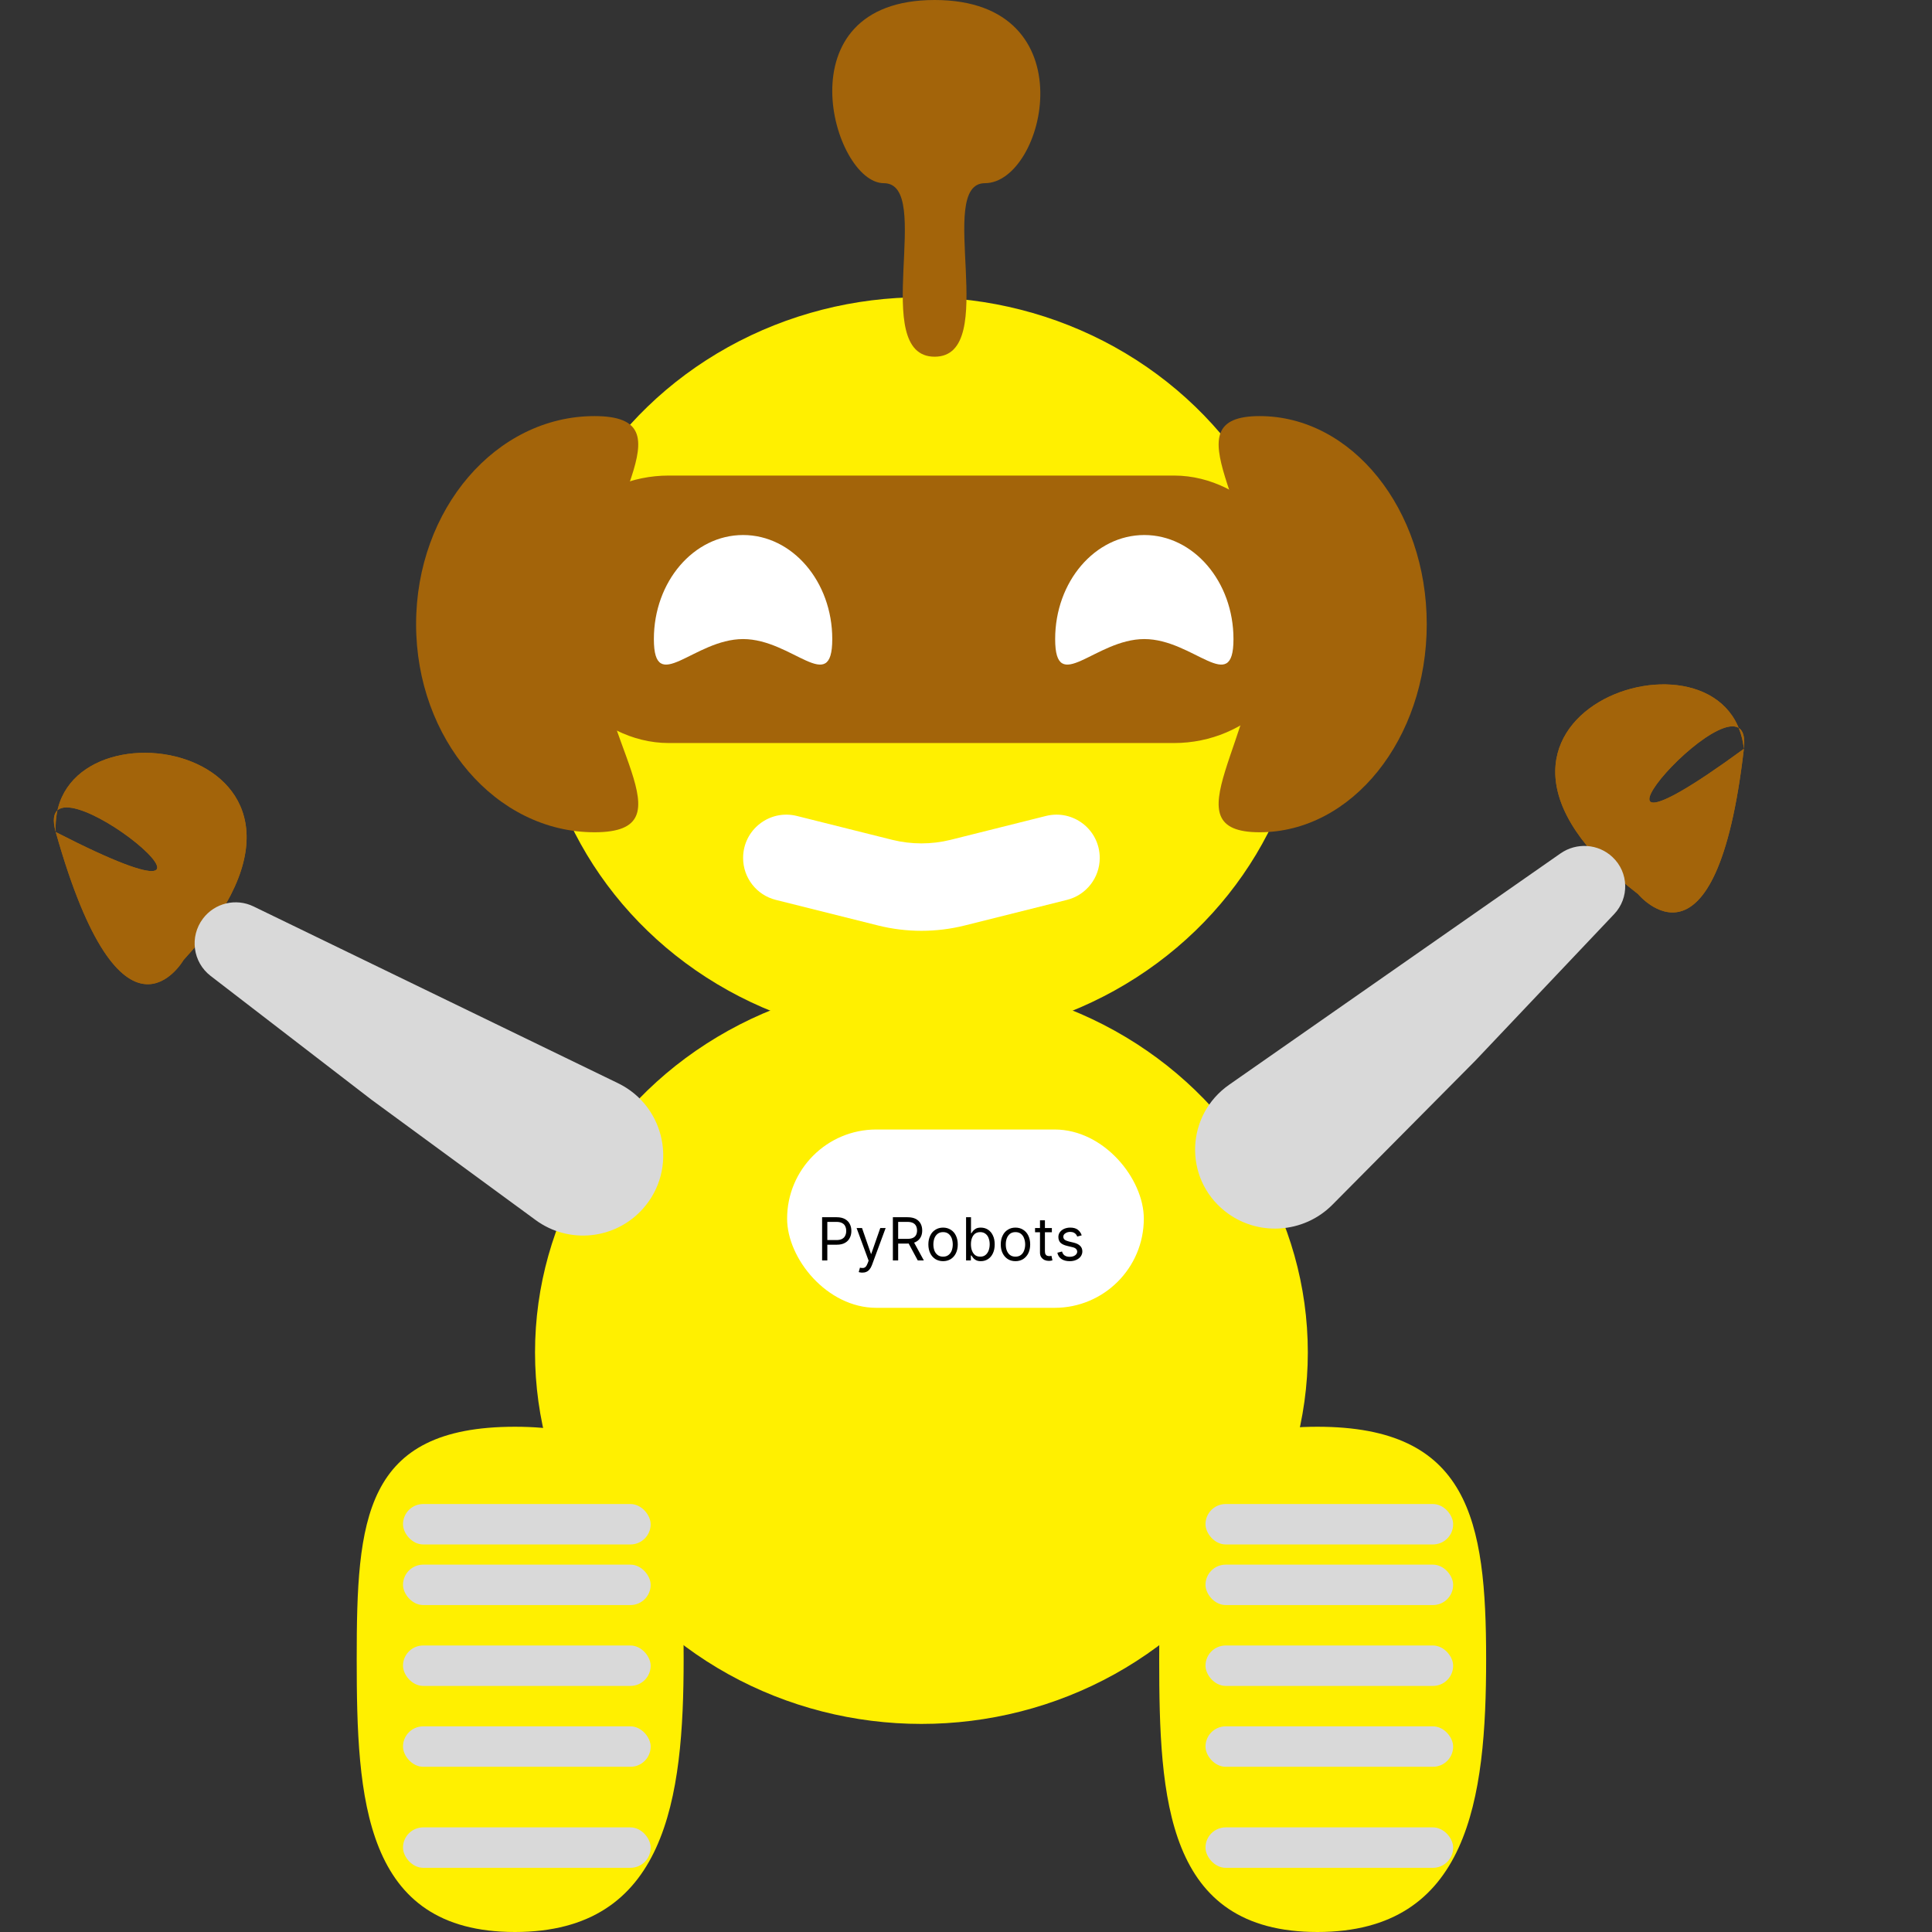 <svg width="27" height="27" viewBox="0 0 27 27" fill="none" xmlns="http://www.w3.org/2000/svg">
<rect x="0" y="0" width="27" height="27" fill="#333333" stroke="none"/>
<ellipse cx="12.877" cy="9.346" rx="5.4" ry="5.192" fill="#FFF000"/>
<ellipse cx="12.877" cy="18.9" rx="5.4" ry="5.192" fill="#FFF000"/>
<path d="M8.308 8.723C8.308 10.329 9.684 11.631 8.308 11.631C6.931 11.631 5.815 10.329 5.815 8.723C5.815 7.117 6.931 5.815 8.308 5.815C9.684 5.815 8.308 7.117 8.308 8.723Z" fill="#A3640A"/>
<path d="M17.604 8.723C17.604 10.329 16.314 11.631 17.604 11.631C18.893 11.631 19.939 10.329 19.939 8.723C19.939 7.117 18.893 5.815 17.604 5.815C16.314 5.815 17.604 7.117 17.604 8.723Z" fill="#A3640A"/>
<rect x="7.477" y="6.646" width="10.8" height="3.738" rx="1.869" fill="#A3640A"/>
<path d="M11.631 8.931C11.631 9.734 11.073 8.931 10.385 8.931C9.696 8.931 9.138 9.734 9.138 8.931C9.138 8.128 9.696 7.477 10.385 7.477C11.073 7.477 11.631 8.128 11.631 8.931Z" fill="white"/>
<path d="M17.238 8.931C17.238 9.734 16.68 8.931 15.992 8.931C15.304 8.931 14.746 9.734 14.746 8.931C14.746 8.128 15.304 7.477 15.992 7.477C16.68 7.477 17.238 8.128 17.238 8.931Z" fill="white"/>
<path d="M10.385 11.99C10.385 11.596 10.754 11.308 11.136 11.403L12.47 11.737C12.737 11.803 13.017 11.803 13.284 11.737L14.618 11.403C15 11.308 15.369 11.596 15.369 11.99C15.369 12.267 15.18 12.509 14.911 12.576L13.481 12.934C13.085 13.033 12.669 13.033 12.272 12.934L10.842 12.576C10.573 12.509 10.385 12.267 10.385 11.99Z" fill="white"/>
<rect x="11" y="15.785" width="4.985" height="2.492" rx="1.246" fill="white"/>
<path d="M11.489 17.615V17.011H11.693C11.74 17.011 11.779 17.02 11.809 17.037C11.839 17.054 11.862 17.077 11.876 17.106C11.891 17.134 11.898 17.167 11.898 17.202C11.898 17.238 11.891 17.27 11.876 17.299C11.862 17.328 11.84 17.352 11.809 17.369C11.78 17.386 11.741 17.395 11.694 17.395H11.548V17.33H11.691C11.724 17.33 11.75 17.324 11.77 17.313C11.789 17.302 11.804 17.287 11.812 17.268C11.822 17.248 11.826 17.227 11.826 17.202C11.826 17.178 11.822 17.157 11.812 17.137C11.804 17.118 11.789 17.103 11.769 17.093C11.75 17.082 11.723 17.076 11.69 17.076H11.562V17.615H11.489ZM12.051 17.785C12.04 17.785 12.029 17.784 12.02 17.782C12.011 17.781 12.004 17.779 12.001 17.777L12.018 17.716C12.035 17.72 12.05 17.722 12.063 17.72C12.076 17.719 12.088 17.713 12.098 17.703C12.108 17.693 12.117 17.676 12.126 17.653L12.139 17.618L11.971 17.162H12.047L12.172 17.523H12.176L12.302 17.162H12.377L12.185 17.681C12.176 17.705 12.165 17.724 12.152 17.74C12.14 17.755 12.125 17.767 12.108 17.774C12.091 17.782 12.072 17.785 12.051 17.785ZM12.478 17.615V17.011H12.682C12.73 17.011 12.768 17.019 12.799 17.035C12.829 17.051 12.851 17.073 12.866 17.101C12.881 17.129 12.888 17.161 12.888 17.197C12.888 17.232 12.881 17.264 12.866 17.291C12.851 17.319 12.829 17.34 12.799 17.356C12.769 17.372 12.73 17.379 12.684 17.379H12.518V17.313H12.681C12.714 17.313 12.739 17.309 12.759 17.299C12.779 17.29 12.793 17.276 12.802 17.259C12.811 17.241 12.816 17.221 12.816 17.197C12.816 17.172 12.811 17.151 12.802 17.133C12.793 17.115 12.779 17.101 12.759 17.091C12.739 17.081 12.713 17.076 12.68 17.076H12.552V17.615H12.478ZM12.763 17.344L12.911 17.615H12.826L12.68 17.344H12.763ZM13.18 17.625C13.139 17.625 13.103 17.615 13.072 17.596C13.041 17.576 13.017 17.549 13 17.514C12.983 17.479 12.974 17.438 12.974 17.391C12.974 17.344 12.983 17.303 13 17.268C13.017 17.232 13.041 17.205 13.072 17.186C13.103 17.166 13.139 17.156 13.18 17.156C13.22 17.156 13.256 17.166 13.287 17.186C13.318 17.205 13.342 17.232 13.359 17.268C13.376 17.303 13.385 17.344 13.385 17.391C13.385 17.438 13.376 17.479 13.359 17.514C13.342 17.549 13.318 17.576 13.287 17.596C13.256 17.615 13.22 17.625 13.18 17.625ZM13.18 17.562C13.211 17.562 13.236 17.554 13.256 17.538C13.276 17.523 13.291 17.502 13.301 17.476C13.31 17.45 13.315 17.422 13.315 17.391C13.315 17.361 13.31 17.333 13.301 17.306C13.291 17.28 13.276 17.259 13.256 17.243C13.236 17.227 13.211 17.219 13.18 17.219C13.149 17.219 13.123 17.227 13.103 17.243C13.083 17.259 13.068 17.28 13.058 17.306C13.049 17.333 13.044 17.361 13.044 17.391C13.044 17.422 13.049 17.45 13.058 17.476C13.068 17.502 13.083 17.523 13.103 17.538C13.123 17.554 13.149 17.562 13.18 17.562ZM13.501 17.615V17.011H13.57V17.234H13.576C13.581 17.226 13.588 17.216 13.597 17.204C13.607 17.192 13.62 17.181 13.637 17.171C13.654 17.161 13.678 17.156 13.707 17.156C13.745 17.156 13.779 17.166 13.808 17.185C13.837 17.204 13.86 17.231 13.876 17.266C13.893 17.301 13.901 17.342 13.901 17.39C13.901 17.438 13.893 17.48 13.876 17.515C13.86 17.55 13.837 17.577 13.808 17.596C13.779 17.615 13.746 17.625 13.708 17.625C13.679 17.625 13.656 17.62 13.638 17.61C13.621 17.601 13.607 17.589 13.598 17.577C13.588 17.564 13.581 17.554 13.576 17.546H13.568V17.615H13.501ZM13.569 17.389C13.569 17.423 13.574 17.453 13.584 17.479C13.594 17.505 13.609 17.526 13.628 17.541C13.647 17.555 13.671 17.562 13.699 17.562C13.728 17.562 13.752 17.555 13.772 17.539C13.791 17.524 13.806 17.503 13.816 17.477C13.826 17.45 13.831 17.421 13.831 17.389C13.831 17.357 13.826 17.328 13.816 17.303C13.807 17.277 13.792 17.257 13.772 17.242C13.753 17.227 13.728 17.219 13.699 17.219C13.671 17.219 13.647 17.226 13.627 17.24C13.608 17.255 13.594 17.274 13.584 17.3C13.574 17.325 13.569 17.355 13.569 17.389ZM14.191 17.625C14.15 17.625 14.114 17.615 14.084 17.596C14.053 17.576 14.029 17.549 14.012 17.514C13.994 17.479 13.986 17.438 13.986 17.391C13.986 17.344 13.994 17.303 14.012 17.268C14.029 17.232 14.053 17.205 14.084 17.186C14.114 17.166 14.15 17.156 14.191 17.156C14.232 17.156 14.268 17.166 14.299 17.186C14.329 17.205 14.354 17.232 14.371 17.268C14.388 17.303 14.397 17.344 14.397 17.391C14.397 17.438 14.388 17.479 14.371 17.514C14.354 17.549 14.329 17.576 14.299 17.596C14.268 17.615 14.232 17.625 14.191 17.625ZM14.191 17.562C14.222 17.562 14.248 17.554 14.268 17.538C14.288 17.523 14.303 17.502 14.312 17.476C14.322 17.45 14.327 17.422 14.327 17.391C14.327 17.361 14.322 17.333 14.312 17.306C14.303 17.28 14.288 17.259 14.268 17.243C14.248 17.227 14.222 17.219 14.191 17.219C14.16 17.219 14.135 17.227 14.114 17.243C14.095 17.259 14.08 17.28 14.07 17.306C14.06 17.333 14.056 17.361 14.056 17.391C14.056 17.422 14.06 17.45 14.07 17.476C14.08 17.502 14.095 17.523 14.114 17.538C14.135 17.554 14.16 17.562 14.191 17.562ZM14.7 17.162V17.221H14.465V17.162H14.7ZM14.534 17.054H14.603V17.486C14.603 17.505 14.606 17.52 14.612 17.53C14.618 17.54 14.625 17.546 14.634 17.549C14.643 17.552 14.653 17.554 14.663 17.554C14.671 17.554 14.677 17.554 14.682 17.553C14.687 17.552 14.691 17.551 14.694 17.55L14.708 17.613C14.703 17.615 14.697 17.617 14.688 17.618C14.68 17.62 14.669 17.621 14.656 17.621C14.637 17.621 14.617 17.617 14.598 17.609C14.58 17.6 14.564 17.587 14.552 17.57C14.54 17.553 14.534 17.531 14.534 17.505V17.054ZM15.117 17.264L15.055 17.281C15.051 17.271 15.045 17.261 15.038 17.251C15.03 17.241 15.02 17.233 15.007 17.226C14.994 17.22 14.977 17.216 14.957 17.216C14.929 17.216 14.906 17.223 14.888 17.236C14.869 17.248 14.86 17.264 14.86 17.284C14.86 17.301 14.867 17.315 14.879 17.325C14.892 17.335 14.911 17.343 14.938 17.35L15.005 17.366C15.046 17.376 15.076 17.391 15.096 17.412C15.116 17.432 15.126 17.457 15.126 17.489C15.126 17.515 15.118 17.538 15.103 17.559C15.089 17.579 15.068 17.595 15.041 17.607C15.015 17.619 14.984 17.625 14.949 17.625C14.902 17.625 14.864 17.615 14.834 17.595C14.804 17.575 14.784 17.545 14.777 17.507L14.842 17.49C14.849 17.515 14.861 17.533 14.878 17.545C14.896 17.557 14.919 17.564 14.948 17.564C14.98 17.564 15.006 17.557 15.025 17.543C15.044 17.529 15.054 17.512 15.054 17.493C15.054 17.477 15.048 17.464 15.037 17.453C15.026 17.442 15.009 17.434 14.986 17.429L14.911 17.411C14.87 17.401 14.839 17.386 14.819 17.366C14.8 17.345 14.791 17.319 14.791 17.287C14.791 17.262 14.798 17.239 14.812 17.22C14.827 17.2 14.847 17.184 14.871 17.173C14.897 17.162 14.925 17.156 14.957 17.156C15.002 17.156 15.037 17.166 15.063 17.186C15.088 17.206 15.107 17.232 15.117 17.264Z" fill="black"/>
<path d="M9.554 23.187C9.554 25.137 9.312 27 7.196 27C5.079 27 4.985 25.137 4.985 23.187C4.985 21.237 5.079 19.939 7.196 19.939C9.312 19.939 9.554 21.237 9.554 23.187Z" fill="#FFF000"/>
<rect x="5.632" y="21.866" width="3.461" height="0.565" rx="0.282" fill="#D9D9D9"/>
<rect x="5.632" y="21.019" width="3.461" height="0.565" rx="0.282" fill="#D9D9D9"/>
<rect x="5.632" y="22.996" width="3.461" height="0.565" rx="0.282" fill="#D9D9D9"/>
<rect x="5.632" y="24.126" width="3.461" height="0.565" rx="0.282" fill="#D9D9D9"/>
<rect x="5.632" y="25.538" width="3.461" height="0.565" rx="0.282" fill="#D9D9D9"/>
<path d="M20.769 23.187C20.769 25.137 20.527 27 18.411 27C16.294 27 16.2 25.137 16.2 23.187C16.2 21.237 16.294 19.939 18.411 19.939C20.527 19.939 20.769 21.237 20.769 23.187Z" fill="#FFF000"/>
<rect x="16.847" y="21.866" width="3.461" height="0.565" rx="0.282" fill="#D9D9D9"/>
<rect x="16.847" y="21.019" width="3.461" height="0.565" rx="0.282" fill="#D9D9D9"/>
<rect x="16.847" y="22.996" width="3.461" height="0.565" rx="0.282" fill="#D9D9D9"/>
<rect x="16.847" y="24.126" width="3.461" height="0.565" rx="0.282" fill="#D9D9D9"/>
<rect x="16.847" y="25.538" width="3.461" height="0.565" rx="0.282" fill="#D9D9D9"/>
<path d="M0.779 11.628C0.405 10.302 4.15 13.357 0.779 11.628C1.705 14.91 2.566 13.415 2.566 13.415C5.336 10.406 0.676 9.627 0.779 11.628Z" fill="#A3640A"/>
<path d="M0.779 11.628C0.405 10.302 4.15 13.357 0.779 11.628C1.705 14.91 2.566 13.415 2.566 13.415C5.336 10.406 0.676 9.627 0.779 11.628Z" fill="#A3640A"/>
<path d="M8.986 16.891C9.479 16.336 9.306 15.463 8.637 15.138L3.544 12.668C3.298 12.548 3.001 12.619 2.836 12.838C2.646 13.09 2.694 13.447 2.944 13.639L5.192 15.369L7.485 17.05C7.951 17.392 8.601 17.324 8.986 16.891Z" fill="#D9D9D9"/>
<path d="M24.371 10.465C24.528 9.113 21.322 12.697 24.371 10.465C23.983 13.814 22.893 12.496 22.893 12.496C19.679 10.013 24.152 8.499 24.371 10.465Z" fill="#A3640A"/>
<path d="M24.371 10.465C24.528 9.113 21.322 12.697 24.371 10.465C23.983 13.814 22.893 12.496 22.893 12.496C19.679 10.013 24.152 8.499 24.371 10.465Z" fill="#A3640A"/>
<path d="M17.115 16.924C16.539 16.462 16.57 15.584 17.178 15.159L21.808 11.927C22.033 11.77 22.337 11.791 22.535 11.978C22.763 12.192 22.773 12.549 22.557 12.776L20.615 14.826L18.621 16.836C18.216 17.245 17.563 17.283 17.115 16.924Z" fill="#D9D9D9"/>
<path d="M13.764 2.56C13.062 2.56 13.988 4.985 13.062 4.985C12.135 4.985 13.062 2.56 12.351 2.56C11.641 2.56 10.904 0 13.062 0C15.22 0 14.607 2.56 13.764 2.56Z" fill="#A3640A"/>
</svg>
